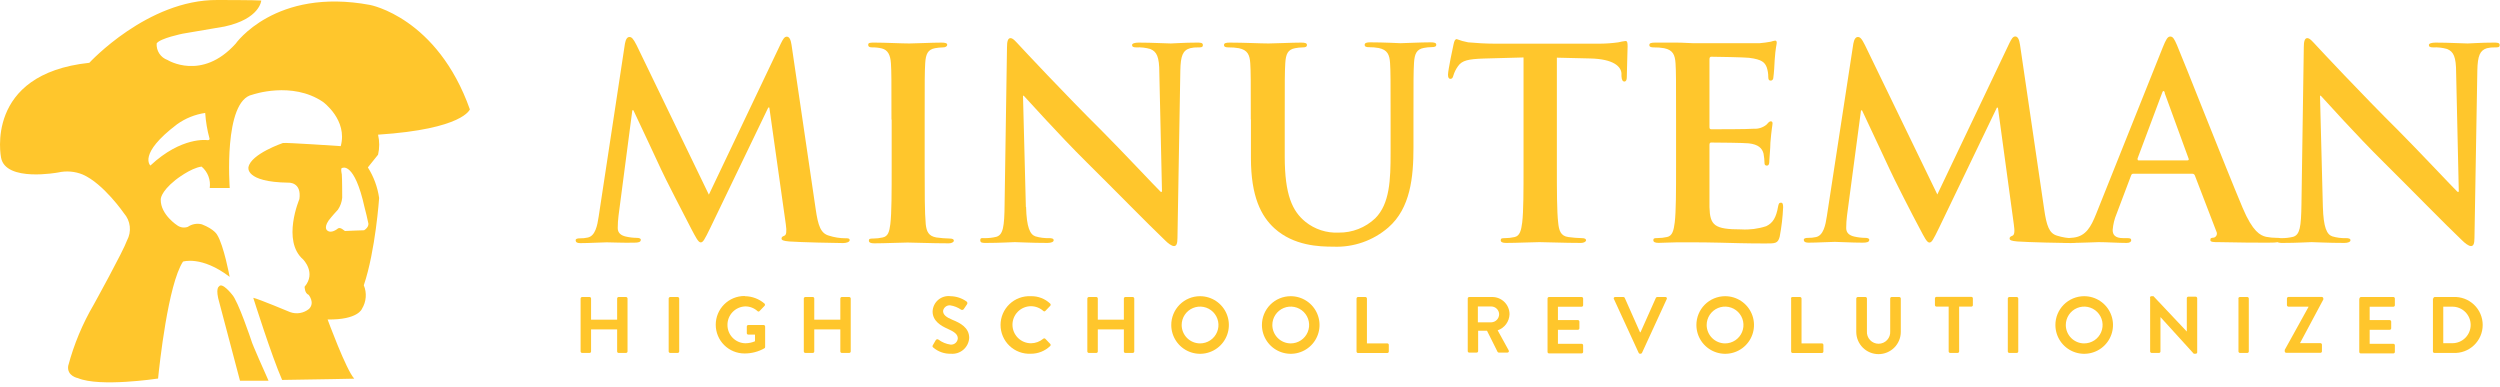 <svg width="375" height="58" viewBox="0 0 375 58" fill="none" xmlns="http://www.w3.org/2000/svg">
<g clip-path="url(#clip0)">
<path d="M40.27 57.08C39.86 56.16 37.77 51.5 37.7 51.08C37.7 51.08 35.7 45.08 34.79 44.16C34.79 44.16 33.3 42.25 32.84 42.98C32.84 42.98 32.25 43.23 32.92 45.46L36 57.11H40.26" fill="#FFC62C"/>
<path d="M70.5 16.46C65.6 2.6 55.5 0.74 55.5 0.74C41.26 -1.91 35.34 6.56 35.34 6.56C30.25 12.2 25.13 9 25.13 9C24.623 8.821 24.188 8.481 23.894 8.031C23.599 7.581 23.461 7.046 23.5 6.51C24 5.74 27.41 5.05 27.41 5.05C29.09 4.75 33.68 3.98 33.68 3.98C39 2.83 39.19 0.08 39.19 0.08C38.43 -3.70294e-06 32.61 -3.74491e-06 32.61 -3.74491e-06C22.13 -0.07 13.4 9.42 13.4 9.42C-2.44 11.1 0.16 23.65 0.16 23.65C0.85 27.35 8.73 25.87 8.73 25.87C9.959 25.593 11.244 25.701 12.41 26.18C15.54 27.55 18.6 32 18.6 32C19.081 32.547 19.383 33.229 19.465 33.953C19.547 34.677 19.406 35.409 19.06 36.05C18.51 37.64 14.06 45.69 14.06 45.69C12.374 48.566 11.086 51.658 10.23 54.88C10 56.41 11.69 56.72 11.69 56.72C14.98 58.1 23.63 56.79 23.63 56.79H23.71C23.91 54.79 25.21 42.64 27.45 39.24C27.45 39.24 30.25 38.32 34.45 41.53C34.45 41.53 33.57 36.8 32.57 35.22C32.57 35.22 32.17 34.39 30.28 33.65C29.922 33.558 29.548 33.545 29.184 33.61C28.82 33.676 28.474 33.819 28.17 34.03C27.918 34.12 27.648 34.149 27.383 34.116C27.117 34.083 26.863 33.989 26.64 33.84C26.64 33.84 24.08 32.23 24.11 29.94C24.11 29.94 24 28.86 26.33 26.99C26.33 26.99 28.59 25.19 30.24 24.99C30.698 25.379 31.049 25.877 31.263 26.438C31.476 26.999 31.544 27.605 31.46 28.2H34.46C34.46 28.2 33.46 15.08 37.87 14.2C37.87 14.2 43.78 12.13 48.44 15.28C48.44 15.28 52.19 17.99 51.11 21.92C51.11 21.92 42.87 21.36 42.44 21.45C42.44 21.45 37.65 23.08 37.27 25.07C37.27 25.07 36.66 27.31 43.27 27.4C43.27 27.4 45.27 27.27 44.91 29.86C44.91 29.86 42.24 36.11 45.47 38.92C45.47 38.92 47.47 40.92 45.69 43.01C45.69 43.01 45.69 44.01 46.29 44.22C46.29 44.22 47.29 45.4 46.35 46.34C45.956 46.659 45.487 46.87 44.987 46.952C44.487 47.035 43.975 46.986 43.5 46.81C43.5 46.81 38.72 44.81 37.99 44.67C37.99 44.67 40.74 53.41 42.32 56.99C48.18 56.91 53.14 56.8 53.14 56.8C51.92 55.5 49.14 47.92 49.14 47.92C53.73 48 54.3 46.31 54.3 46.31C54.62 45.786 54.812 45.194 54.858 44.583C54.906 43.971 54.807 43.356 54.57 42.79C56.33 37.59 56.87 29.7 56.87 29.7C56.636 28.068 56.06 26.504 55.18 25.11L56.71 23.2C56.938 22.213 56.938 21.187 56.71 20.2C69.57 19.36 70.49 16.38 70.49 16.38L70.5 16.46ZM31.08 21.02C31.08 21.02 27.24 20.45 22.56 24.83C22.56 24.83 20.63 23.13 26.56 18.64C27.811 17.746 29.258 17.163 30.78 16.94C30.867 18.242 31.084 19.532 31.43 20.79C31.43 20.79 31.5 21.06 31.08 21.02ZM55.26 33.54C55.26 33.54 55.36 34.06 54.62 34.54C54.62 34.54 51.85 34.63 51.76 34.65C51.67 34.67 51.06 33.95 50.65 34.3C50.65 34.3 49.65 35.15 49.03 34.52C49.03 34.52 48.43 33.99 49.69 32.58C49.69 32.58 50.47 31.66 50.69 31.45C51.049 30.919 51.269 30.308 51.33 29.67C51.33 29.67 51.33 26.72 51.27 26.14C51.27 26.14 51.03 25.14 51.35 25.19C51.35 25.19 53.16 24.19 54.69 31.13C54.72 31.15 55.24 33.35 55.26 33.54Z" fill="#FFC62C"/>
<path d="M93.74 6.55C93.86 5.88 94.09 5.55 94.41 5.55C94.73 5.55 94.97 5.75 95.49 6.78L106.33 29.2L117.14 6.5C117.46 5.87 117.66 5.5 118.02 5.5C118.38 5.5 118.61 5.9 118.73 6.73L122.35 31.35C122.71 33.85 123.1 35.01 124.35 35.35C125.145 35.606 125.975 35.738 126.81 35.74C127.17 35.74 127.45 35.74 127.45 36.02C127.45 36.3 126.97 36.46 126.45 36.46C125.45 36.46 119.98 36.34 118.39 36.22C117.47 36.14 117.23 36.02 117.23 35.78C117.23 35.54 117.39 35.47 117.67 35.35C117.95 35.23 118.03 34.75 117.87 33.63L115.4 16.13H115.24L106.57 34.13C105.66 36 105.46 36.36 105.1 36.36C104.74 36.36 104.35 35.56 103.71 34.36C102.76 32.53 99.62 26.46 99.14 25.36C98.78 24.53 96.4 19.52 95.01 16.54H94.85L92.78 32.35C92.702 32.967 92.662 33.588 92.66 34.21C92.66 34.97 93.18 35.32 93.86 35.48C94.407 35.608 94.968 35.675 95.53 35.68C95.84 35.68 96.12 35.76 96.12 35.96C96.12 36.32 95.76 36.4 95.12 36.4C93.5 36.44 91.71 36.35 91 36.35C90.29 36.35 88.33 36.47 87.06 36.47C86.66 36.47 86.35 36.39 86.35 36.03C86.35 35.83 86.58 35.75 86.98 35.75C87.38 35.758 87.78 35.718 88.17 35.63C89.29 35.39 89.6 33.84 89.8 32.49L93.74 6.55Z" fill="#FFC62C"/>
<path d="M133.72 17.92C133.72 11.92 133.72 10.77 133.64 9.5C133.56 8.23 133.17 7.5 132.29 7.27C131.822 7.155 131.342 7.102 130.86 7.11C130.46 7.11 130.23 7.03 130.23 6.71C130.23 6.39 130.54 6.39 131.23 6.39C132.74 6.39 135.23 6.52 136.4 6.52C137.4 6.52 139.74 6.39 141.24 6.39C141.76 6.39 142.08 6.47 142.08 6.71C142.08 6.95 141.84 7.11 141.44 7.11C141.041 7.115 140.642 7.155 140.25 7.23C139.18 7.43 138.86 8.1 138.78 9.5C138.7 10.9 138.7 11.88 138.7 17.92V24.92C138.7 28.78 138.7 31.92 138.86 33.62C138.98 34.7 139.26 35.41 140.45 35.62C141.113 35.713 141.781 35.767 142.45 35.78C142.88 35.78 143.08 35.9 143.08 36.1C143.08 36.3 142.76 36.5 142.33 36.5C139.71 36.5 137.2 36.38 136.13 36.38C135.22 36.38 132.71 36.5 131.13 36.5C130.62 36.5 130.33 36.38 130.33 36.1C130.33 35.82 130.49 35.78 130.97 35.78C131.451 35.78 131.931 35.727 132.4 35.62C133.2 35.46 133.4 34.79 133.55 33.62C133.75 31.95 133.75 28.81 133.75 24.95V17.95" fill="#FFC62C"/>
<path d="M153.91 31.03C153.99 34.13 154.51 35.17 155.3 35.45C155.971 35.649 156.67 35.741 157.37 35.72C157.81 35.72 158.05 35.8 158.05 36.04C158.05 36.28 157.69 36.44 157.13 36.44C154.55 36.44 152.96 36.32 152.21 36.32C151.85 36.32 149.98 36.44 147.91 36.44C147.4 36.44 147.04 36.44 147.04 36.04C147.04 35.64 147.28 35.72 147.68 35.72C148.279 35.73 148.878 35.663 149.46 35.52C150.46 35.21 150.66 34.05 150.69 30.6L151.05 7.07C151.05 6.27 151.17 5.72 151.57 5.72C151.97 5.72 152.37 6.24 153.04 6.95C153.52 7.47 159.56 13.95 165.36 19.71C168.06 22.41 173.43 28.13 174.1 28.77H174.3L173.9 10.93C173.9 8.5 173.51 7.75 172.55 7.35C171.868 7.154 171.158 7.073 170.45 7.11C169.97 7.11 169.81 6.99 169.81 6.75C169.81 6.51 170.24 6.39 170.81 6.39C172.88 6.39 174.81 6.52 175.62 6.52C176.06 6.52 177.57 6.39 179.52 6.39C180.03 6.39 180.43 6.39 180.43 6.75C180.43 7.11 180.19 7.11 179.71 7.11C179.31 7.095 178.909 7.135 178.52 7.23C177.41 7.55 177.09 8.38 177.05 10.61L176.62 35.68C176.62 36.56 176.46 36.91 176.1 36.91C175.74 36.91 175.18 36.48 174.75 36.04C172.25 33.66 167.16 28.45 163.02 24.36C158.69 20.07 154.28 15.1 153.56 14.36H153.45L153.88 31.05" fill="#FFC62C"/>
<path d="M187.62 17.92C187.62 11.92 187.62 10.77 187.54 9.5C187.46 8.23 187.14 7.5 185.83 7.23C185.318 7.14 184.799 7.1 184.28 7.11C183.85 7.11 183.6 7.03 183.6 6.75C183.6 6.47 183.88 6.39 184.48 6.39C186.59 6.39 189.09 6.52 190.28 6.52C191.28 6.52 193.74 6.39 195.17 6.39C195.77 6.39 196.04 6.47 196.04 6.75C196.04 7.03 195.8 7.11 195.41 7.11C195.024 7.112 194.638 7.152 194.26 7.23C193.18 7.43 192.87 8.1 192.79 9.5C192.71 10.9 192.71 11.88 192.71 17.92V23.48C192.71 29.25 193.86 31.67 195.8 33.26C197.21 34.399 198.99 34.979 200.8 34.89C202.841 34.919 204.812 34.147 206.29 32.74C208.47 30.56 208.59 26.98 208.59 22.89V17.89C208.59 11.89 208.59 10.74 208.51 9.47C208.43 8.2 208.12 7.47 206.8 7.2C206.328 7.115 205.849 7.075 205.37 7.08C204.93 7.08 204.7 7 204.7 6.72C204.7 6.44 205 6.35 205.5 6.35C207.5 6.35 210.03 6.48 210.07 6.48C210.55 6.48 213.07 6.35 214.6 6.35C215.16 6.35 215.44 6.43 215.44 6.71C215.44 6.99 215.2 7.07 214.72 7.07C214.334 7.073 213.949 7.113 213.57 7.19C212.5 7.39 212.18 8.06 212.1 9.46C212.02 10.86 212.02 11.84 212.02 17.88V22.13C212.02 26.54 211.58 31.23 208.24 34.13C205.959 36.102 203.012 37.128 200 37C197.89 37 194.08 36.88 191.17 34.25C189.17 32.43 187.64 29.48 187.64 23.72V17.92" fill="#FFC62C"/>
<path d="M228.48 8.62L222.56 8.78C220.25 8.86 219.3 9.06 218.7 9.93C218.387 10.36 218.15 10.84 218 11.35C217.92 11.67 217.8 11.83 217.56 11.83C217.32 11.83 217.2 11.63 217.2 11.19C217.2 10.56 217.96 6.94 218.04 6.62C218.15 6.11 218.27 5.87 218.51 5.87C219.063 6.084 219.636 6.245 220.22 6.35C221.37 6.46 222.89 6.55 224.22 6.55H240C240.92 6.544 241.839 6.478 242.75 6.35C243.102 6.262 243.46 6.195 243.82 6.15C244.1 6.15 244.14 6.38 244.14 6.98C244.14 7.82 244.02 10.56 244.02 11.59C244.02 11.99 243.9 12.23 243.66 12.23C243.42 12.23 243.26 12.03 243.22 11.43V11C243.15 10 242.07 8.85 238.53 8.77L233.53 8.65V24.91C233.53 28.57 233.53 31.71 233.73 33.42C233.84 34.53 234.08 35.42 235.27 35.56C235.933 35.653 236.601 35.706 237.27 35.72C237.71 35.72 237.91 35.84 237.91 36.04C237.91 36.24 237.59 36.44 237.15 36.44C234.53 36.44 232.03 36.32 230.91 36.32C230 36.32 227.5 36.44 225.91 36.44C225.39 36.44 225.11 36.32 225.11 36.04C225.11 35.76 225.27 35.72 225.75 35.72C226.231 35.72 226.711 35.666 227.18 35.56C227.97 35.4 228.18 34.56 228.33 33.38C228.53 31.71 228.53 28.57 228.53 24.91V8.62" fill="#FFC62C"/>
<path d="M251.41 17.92C251.41 11.92 251.41 10.77 251.33 9.5C251.25 8.23 250.94 7.5 249.62 7.23C249.108 7.14 248.589 7.1 248.07 7.11C247.64 7.11 247.4 7.03 247.4 6.75C247.4 6.47 247.68 6.39 248.27 6.39C249.35 6.39 250.5 6.39 251.49 6.39C252.48 6.39 253.44 6.48 253.99 6.48C255.27 6.48 263.17 6.48 263.93 6.48C264.504 6.433 265.074 6.356 265.64 6.25C265.845 6.179 266.056 6.126 266.27 6.09C266.48 6.09 266.51 6.25 266.51 6.44C266.51 6.63 266.32 7.2 266.2 9.03C266.2 9.43 266.08 11.17 266 11.65C266 11.85 265.88 12.09 265.6 12.09C265.32 12.09 265.24 11.89 265.24 11.53C265.242 11.044 265.164 10.561 265.01 10.1C264.73 9.39 264.33 8.91 262.34 8.67C261.66 8.59 257.49 8.51 256.7 8.51C256.5 8.51 256.42 8.63 256.42 8.91V18.95C256.42 19.23 256.42 19.39 256.7 19.39C257.57 19.39 262.14 19.39 263.06 19.31C263.746 19.355 264.424 19.14 264.96 18.71C265.24 18.4 265.4 18.2 265.6 18.2C265.8 18.2 265.88 18.28 265.88 18.52C265.88 18.76 265.72 19.39 265.56 21.42C265.56 22.21 265.4 23.8 265.4 24.08C265.4 24.36 265.4 24.84 265.04 24.84C264.991 24.847 264.941 24.842 264.895 24.826C264.848 24.81 264.806 24.784 264.771 24.749C264.736 24.714 264.71 24.672 264.694 24.625C264.678 24.578 264.673 24.529 264.68 24.48C264.669 23.997 264.619 23.515 264.53 23.04C264.33 22.25 263.77 21.66 262.3 21.5C261.55 21.42 257.61 21.38 256.66 21.38C256.46 21.38 256.42 21.54 256.42 21.78V24.91C256.42 26.26 256.42 29.91 256.42 31.07C256.5 33.81 257.14 34.41 261.19 34.41C262.456 34.487 263.725 34.324 264.93 33.93C265.93 33.46 266.43 32.62 266.71 31C266.79 30.56 266.87 30.4 267.15 30.4C267.43 30.4 267.47 30.71 267.47 31.11C267.403 32.591 267.229 34.064 266.95 35.52C266.67 36.52 266.32 36.52 264.8 36.52C261.8 36.52 259.64 36.44 257.93 36.4C256.22 36.36 255 36.35 253.8 36.35C253.36 36.35 252.49 36.35 251.53 36.35C250.57 36.35 249.59 36.43 248.79 36.43C248.27 36.43 248 36.31 248 36.03C248 35.75 248.15 35.71 248.63 35.71C249.111 35.71 249.591 35.657 250.06 35.55C250.86 35.39 251.06 34.55 251.21 33.37C251.41 31.7 251.41 28.56 251.41 24.9V17.9" fill="#FFC62C"/>
<path d="M278 6.55C278.12 5.88 278.36 5.55 278.68 5.55C279 5.55 279.24 5.75 279.75 6.78L290.6 29.17L301.41 6.47C301.73 5.84 301.93 5.47 302.29 5.47C302.65 5.47 302.88 5.87 303 6.7L306.62 31.35C306.98 33.85 307.37 35.01 308.56 35.35C309.358 35.606 310.192 35.737 311.03 35.74C311.39 35.74 311.66 35.74 311.66 36.02C311.66 36.3 311.19 36.46 310.66 36.46C309.66 36.46 304.18 36.34 302.59 36.22C301.68 36.14 301.44 36.02 301.44 35.78C301.44 35.54 301.6 35.47 301.88 35.35C302.16 35.23 302.24 34.75 302.07 33.63L299.69 16.15H299.53L290.87 34.15C289.96 36.02 289.76 36.38 289.4 36.38C289.04 36.38 288.64 35.58 288.01 34.38C287.01 32.55 283.92 26.48 283.44 25.38C283.08 24.55 280.69 19.54 279.31 16.56H279.15L277.05 32.35C276.972 32.967 276.932 33.588 276.93 34.21C276.93 34.97 277.45 35.32 278.12 35.48C278.668 35.607 279.228 35.674 279.79 35.68C280.11 35.68 280.39 35.76 280.39 35.96C280.39 36.32 280.03 36.4 279.39 36.4C277.73 36.4 275.94 36.28 275.22 36.28C274.5 36.28 272.56 36.4 271.29 36.4C270.89 36.4 270.57 36.32 270.57 35.96C270.57 35.76 270.81 35.68 271.21 35.68C271.61 35.688 272.01 35.648 272.4 35.56C273.51 35.32 273.83 33.77 274.03 32.42L278 6.55Z" fill="#FFC62C"/>
<path d="M320 26.06C319.8 26.06 319.72 26.15 319.64 26.38L317.49 32.07C317.166 32.84 316.967 33.657 316.9 34.49C316.9 35.21 317.25 35.72 318.49 35.72H319.08C319.56 35.72 319.68 35.8 319.68 36.04C319.68 36.28 319.44 36.44 319 36.44C317.73 36.44 316 36.32 314.79 36.32C314.35 36.32 312.17 36.44 310.1 36.44C309.58 36.44 309.35 36.36 309.35 36.04C309.35 35.72 309.51 35.72 309.82 35.72C310.234 35.714 310.648 35.688 311.06 35.64C312.88 35.4 313.64 34.05 314.43 32.07L324.43 7.07C324.9 5.92 325.14 5.48 325.54 5.48C325.94 5.48 326.14 5.84 326.54 6.75C327.49 8.94 333.85 25.15 336.4 31.19C337.91 34.77 339.06 35.32 339.9 35.52C340.447 35.627 341.003 35.681 341.56 35.68C341.88 35.68 342.08 35.68 342.08 36C342.08 36.32 341.73 36.4 340.25 36.4C338.77 36.4 335.92 36.4 332.74 36.32C332.03 36.32 331.55 36.32 331.55 36C331.55 35.68 331.71 35.68 332.1 35.64C332.188 35.61 332.269 35.562 332.337 35.498C332.404 35.434 332.457 35.355 332.492 35.269C332.526 35.182 332.541 35.089 332.535 34.996C332.53 34.903 332.504 34.812 332.46 34.73L329.24 26.35C329.215 26.264 329.163 26.188 329.09 26.136C329.018 26.083 328.93 26.057 328.84 26.06H320ZM328.1 24.06C328.3 24.06 328.34 23.94 328.3 23.82L324.72 14.01C324.72 13.85 324.64 13.65 324.53 13.65C324.42 13.65 324.33 13.85 324.29 14.01L320.63 23.78C320.63 23.94 320.63 24.06 320.79 24.06H328.1Z" fill="#FFC62C"/>
<path d="M348.43 31.03C348.52 34.13 349.03 35.17 349.83 35.45C350.498 35.651 351.193 35.742 351.89 35.72C352.33 35.72 352.57 35.8 352.57 36.04C352.57 36.28 352.21 36.44 351.65 36.44C349.07 36.44 347.48 36.32 346.73 36.32C346.37 36.32 344.5 36.44 342.43 36.44C341.92 36.44 341.56 36.44 341.56 36.04C341.56 35.64 341.8 35.72 342.2 35.72C342.799 35.73 343.398 35.663 343.98 35.52C344.98 35.21 345.17 34.05 345.22 30.6L345.57 7.07C345.57 6.27 345.69 5.72 346.09 5.72C346.49 5.72 346.89 6.24 347.56 6.95C348.04 7.47 354.08 13.95 359.88 19.71C362.58 22.41 367.95 28.13 368.62 28.77H368.82L368.42 10.93C368.42 8.5 368.03 7.75 367.07 7.35C366.388 7.154 365.678 7.073 364.97 7.11C364.49 7.11 364.33 6.99 364.33 6.75C364.33 6.51 364.77 6.39 365.33 6.39C367.4 6.39 369.33 6.52 370.14 6.52C370.58 6.52 372.09 6.39 374.04 6.39C374.55 6.39 374.95 6.39 374.95 6.75C374.95 7.11 374.71 7.11 374.24 7.11C373.836 7.094 373.433 7.135 373.04 7.23C372 7.55 371.64 8.35 371.6 10.61L371.17 35.68C371.17 36.56 371.01 36.91 370.65 36.91C370.29 36.91 369.74 36.48 369.3 36.04C366.79 33.66 361.71 28.45 357.58 24.36C353.24 20.07 348.83 15.1 348.12 14.36H348L348.43 31.05" fill="#FFC62C"/>
<path d="M87.09 44.78C87.093 44.72 87.118 44.663 87.16 44.62C87.203 44.578 87.26 44.553 87.32 44.55H88.43C88.491 44.55 88.549 44.574 88.593 44.617C88.636 44.66 88.66 44.719 88.66 44.78V47.95H92.57V44.78C92.57 44.719 92.594 44.66 92.637 44.617C92.68 44.574 92.739 44.55 92.8 44.55H93.9C93.96 44.553 94.017 44.578 94.06 44.62C94.103 44.663 94.127 44.72 94.13 44.78V52.72C94.127 52.779 94.102 52.835 94.059 52.876C94.016 52.917 93.959 52.94 93.9 52.94H92.8C92.77 52.941 92.741 52.937 92.713 52.926C92.685 52.916 92.659 52.9 92.638 52.879C92.616 52.859 92.599 52.834 92.588 52.807C92.576 52.779 92.57 52.75 92.57 52.72V49.41H88.66V52.72C88.66 52.75 88.654 52.779 88.642 52.807C88.631 52.834 88.614 52.859 88.592 52.879C88.571 52.9 88.545 52.916 88.517 52.926C88.489 52.937 88.46 52.941 88.43 52.94H87.32C87.261 52.94 87.204 52.917 87.161 52.876C87.118 52.835 87.093 52.779 87.09 52.72V44.78Z" fill="#FFC62C"/>
<path d="M100.3 44.78C100.302 44.72 100.327 44.663 100.37 44.62C100.413 44.578 100.47 44.553 100.53 44.55H101.65C101.71 44.553 101.767 44.578 101.81 44.62C101.853 44.663 101.878 44.72 101.88 44.78V52.72C101.877 52.779 101.852 52.835 101.809 52.876C101.766 52.917 101.709 52.94 101.65 52.94H100.53C100.471 52.94 100.414 52.917 100.371 52.876C100.328 52.835 100.303 52.779 100.3 52.72V44.78Z" fill="#FFC62C"/>
<path d="M111.75 44.43C112.827 44.444 113.864 44.837 114.68 45.54C114.723 45.586 114.747 45.647 114.747 45.71C114.747 45.773 114.723 45.834 114.68 45.88L113.93 46.66C113.911 46.683 113.888 46.702 113.861 46.714C113.834 46.727 113.805 46.734 113.775 46.734C113.745 46.734 113.716 46.727 113.689 46.714C113.662 46.702 113.639 46.683 113.62 46.66C113.125 46.21 112.479 45.96 111.81 45.96C111.085 45.978 110.396 46.281 109.893 46.803C109.39 47.325 109.112 48.025 109.12 48.75C109.117 49.471 109.4 50.163 109.905 50.676C110.411 51.19 111.099 51.482 111.82 51.49C112.312 51.486 112.798 51.384 113.25 51.19V50.19H112.25C112.221 50.191 112.192 50.187 112.165 50.177C112.138 50.167 112.113 50.152 112.091 50.133C112.07 50.113 112.053 50.09 112.041 50.063C112.028 50.037 112.021 50.009 112.02 49.98V48.98C112.02 48.919 112.044 48.861 112.087 48.817C112.13 48.774 112.189 48.75 112.25 48.75H114.55C114.609 48.753 114.665 48.778 114.706 48.821C114.747 48.864 114.77 48.921 114.77 48.98V52.05C114.772 52.088 114.764 52.125 114.746 52.159C114.729 52.192 114.702 52.22 114.67 52.24C113.756 52.758 112.721 53.027 111.67 53.02C110.527 53.02 109.431 52.566 108.622 51.758C107.814 50.949 107.36 49.853 107.36 48.71C107.36 47.567 107.814 46.471 108.622 45.662C109.431 44.854 110.527 44.4 111.67 44.4" fill="#FFC62C"/>
<path d="M120.57 44.78C120.572 44.72 120.597 44.663 120.64 44.62C120.683 44.578 120.74 44.553 120.8 44.55H121.92C121.95 44.55 121.979 44.556 122.007 44.568C122.034 44.579 122.059 44.596 122.079 44.618C122.1 44.639 122.116 44.665 122.126 44.693C122.137 44.721 122.141 44.75 122.14 44.78V47.95H126.05V44.78C126.05 44.719 126.074 44.66 126.117 44.617C126.161 44.574 126.219 44.55 126.28 44.55H127.38C127.44 44.553 127.497 44.578 127.54 44.62C127.583 44.663 127.608 44.72 127.61 44.78V52.72C127.607 52.779 127.582 52.835 127.539 52.876C127.496 52.917 127.439 52.94 127.38 52.94H126.28C126.25 52.941 126.221 52.937 126.193 52.926C126.165 52.916 126.139 52.9 126.118 52.879C126.096 52.859 126.079 52.834 126.068 52.807C126.056 52.779 126.05 52.75 126.05 52.72V49.41H122.14V52.72C122.14 52.778 122.117 52.834 122.076 52.876C122.034 52.917 121.978 52.94 121.92 52.94H120.8C120.741 52.94 120.684 52.917 120.641 52.876C120.598 52.835 120.573 52.779 120.57 52.72V44.78Z" fill="#FFC62C"/>
<path d="M139.93 51.77L140.36 51.03C140.379 50.995 140.406 50.965 140.438 50.941C140.469 50.918 140.506 50.901 140.545 50.892C140.583 50.884 140.624 50.884 140.662 50.892C140.701 50.9 140.738 50.917 140.77 50.94C141.3 51.34 141.923 51.598 142.58 51.69C142.713 51.702 142.847 51.688 142.974 51.648C143.102 51.607 143.22 51.542 143.321 51.455C143.423 51.368 143.506 51.262 143.566 51.143C143.626 51.023 143.661 50.893 143.67 50.76C143.67 50.15 143.15 49.76 142.15 49.32C141.15 48.88 139.89 48.15 139.89 46.73C139.9 46.396 139.979 46.068 140.124 45.766C140.269 45.465 140.475 45.197 140.729 44.98C140.984 44.764 141.281 44.603 141.601 44.508C141.922 44.413 142.259 44.386 142.59 44.43C143.453 44.446 144.29 44.725 144.99 45.23C145.05 45.276 145.09 45.342 145.103 45.416C145.116 45.49 145.101 45.567 145.06 45.63L144.6 46.31C144.563 46.385 144.499 46.442 144.42 46.47C144.342 46.498 144.256 46.495 144.18 46.46C143.686 46.114 143.117 45.888 142.52 45.8C142.27 45.782 142.023 45.858 141.826 46.014C141.63 46.169 141.499 46.393 141.46 46.64C141.46 47.2 141.91 47.58 142.88 47.98C144.04 48.45 145.38 49.14 145.38 50.69C145.36 51.028 145.272 51.358 145.122 51.662C144.972 51.965 144.763 52.236 144.506 52.456C144.25 52.678 143.951 52.845 143.629 52.948C143.307 53.052 142.967 53.09 142.63 53.06C141.665 53.091 140.723 52.759 139.99 52.13C139.88 52.02 139.82 51.96 139.93 51.77Z" fill="#FFC62C"/>
<path d="M154.62 44.43C155.699 44.4 156.746 44.799 157.53 45.54C157.552 45.562 157.57 45.589 157.582 45.618C157.594 45.647 157.601 45.678 157.601 45.71C157.601 45.742 157.594 45.773 157.582 45.802C157.57 45.831 157.552 45.858 157.53 45.88L156.8 46.64C156.781 46.661 156.758 46.678 156.732 46.69C156.706 46.702 156.678 46.708 156.65 46.708C156.622 46.708 156.594 46.702 156.568 46.69C156.542 46.678 156.519 46.661 156.5 46.64C155.989 46.188 155.332 45.936 154.65 45.93C153.913 45.93 153.206 46.223 152.684 46.744C152.163 47.266 151.87 47.973 151.87 48.71C151.87 49.447 152.163 50.154 152.684 50.676C153.206 51.197 153.913 51.49 154.65 51.49C155.324 51.485 155.975 51.244 156.49 50.81C156.532 50.774 156.585 50.754 156.64 50.754C156.695 50.754 156.748 50.774 156.79 50.81L157.53 51.58C157.552 51.601 157.569 51.625 157.581 51.653C157.593 51.68 157.599 51.71 157.599 51.74C157.599 51.77 157.593 51.8 157.581 51.827C157.569 51.855 157.552 51.879 157.53 51.9C156.747 52.655 155.698 53.072 154.61 53.06C154.026 53.088 153.442 52.997 152.894 52.793C152.346 52.589 151.845 52.276 151.422 51.872C150.999 51.469 150.662 50.984 150.431 50.446C150.201 49.908 150.082 49.33 150.082 48.745C150.082 48.16 150.201 47.581 150.431 47.044C150.662 46.506 150.999 46.021 151.422 45.618C151.845 45.214 152.346 44.901 152.894 44.697C153.442 44.493 154.026 44.402 154.61 44.43" fill="#FFC62C"/>
<path d="M163.1 44.78C163.102 44.72 163.127 44.663 163.17 44.62C163.213 44.578 163.27 44.553 163.33 44.55H164.44C164.501 44.55 164.559 44.574 164.603 44.617C164.646 44.66 164.67 44.719 164.67 44.78V47.95H168.58V44.78C168.58 44.719 168.604 44.66 168.647 44.617C168.691 44.574 168.749 44.55 168.81 44.55H169.91C169.97 44.553 170.027 44.578 170.07 44.62C170.113 44.663 170.138 44.72 170.14 44.78V52.72C170.137 52.779 170.112 52.835 170.069 52.876C170.026 52.917 169.969 52.94 169.91 52.94H168.81C168.78 52.941 168.751 52.937 168.723 52.926C168.695 52.916 168.669 52.9 168.648 52.879C168.626 52.859 168.609 52.834 168.598 52.807C168.586 52.779 168.58 52.75 168.58 52.72V49.41H164.67V52.72C164.67 52.75 164.664 52.779 164.652 52.807C164.641 52.834 164.624 52.859 164.602 52.879C164.581 52.9 164.555 52.916 164.527 52.926C164.499 52.937 164.47 52.941 164.44 52.94H163.33C163.271 52.94 163.214 52.917 163.171 52.876C163.128 52.835 163.103 52.779 163.1 52.72V44.78Z" fill="#FFC62C"/>
<path d="M180 44.43C180.854 44.428 181.69 44.679 182.402 45.153C183.113 45.626 183.669 46.299 183.997 47.088C184.326 47.876 184.414 48.745 184.249 49.583C184.084 50.421 183.675 51.192 183.072 51.798C182.469 52.403 181.7 52.816 180.863 52.985C180.025 53.154 179.156 53.07 178.366 52.745C177.576 52.42 176.9 51.868 176.424 51.158C175.947 50.449 175.692 49.614 175.69 48.76C175.687 48.192 175.797 47.63 176.012 47.105C176.228 46.579 176.545 46.102 176.945 45.699C177.346 45.297 177.822 44.978 178.346 44.76C178.87 44.542 179.432 44.43 180 44.43ZM180 51.51C180.547 51.512 181.082 51.352 181.537 51.049C181.993 50.746 182.348 50.316 182.558 49.811C182.768 49.306 182.824 48.75 182.717 48.214C182.611 47.678 182.348 47.185 181.962 46.798C181.575 46.412 181.082 46.149 180.546 46.043C180.01 45.936 179.454 45.992 178.949 46.202C178.444 46.412 178.013 46.767 177.711 47.223C177.408 47.678 177.248 48.213 177.25 48.76C177.253 49.489 177.543 50.187 178.058 50.702C178.574 51.217 179.271 51.507 180 51.51Z" fill="#FFC62C"/>
<path d="M193.6 44.43C194.454 44.428 195.29 44.679 196.002 45.153C196.713 45.626 197.269 46.299 197.597 47.088C197.926 47.876 198.014 48.745 197.849 49.583C197.684 50.421 197.275 51.192 196.672 51.798C196.069 52.403 195.3 52.816 194.463 52.985C193.625 53.154 192.756 53.07 191.966 52.745C191.176 52.42 190.5 51.868 190.024 51.158C189.547 50.449 189.292 49.614 189.29 48.76C189.287 48.192 189.397 47.63 189.612 47.105C189.828 46.579 190.145 46.102 190.545 45.699C190.946 45.297 191.422 44.978 191.946 44.76C192.47 44.542 193.032 44.43 193.6 44.43ZM193.6 51.51C194.147 51.512 194.682 51.352 195.137 51.049C195.593 50.746 195.948 50.316 196.158 49.811C196.368 49.306 196.424 48.75 196.317 48.214C196.211 47.678 195.948 47.185 195.562 46.798C195.175 46.412 194.682 46.149 194.146 46.043C193.61 45.936 193.054 45.992 192.549 46.202C192.044 46.412 191.613 46.767 191.311 47.223C191.008 47.678 190.848 48.213 190.85 48.76C190.855 49.488 191.147 50.184 191.661 50.699C192.176 51.213 192.872 51.505 193.6 51.51Z" fill="#FFC62C"/>
<path d="M203.48 44.78C203.48 44.719 203.504 44.66 203.547 44.617C203.59 44.574 203.649 44.55 203.71 44.55H204.81C204.87 44.553 204.927 44.578 204.97 44.62C205.013 44.663 205.038 44.72 205.04 44.78V51.51H208.1C208.158 51.51 208.214 51.533 208.256 51.574C208.297 51.616 208.32 51.672 208.32 51.73V52.73C208.32 52.788 208.297 52.844 208.256 52.886C208.214 52.927 208.158 52.95 208.1 52.95H203.71C203.68 52.951 203.651 52.947 203.623 52.936C203.595 52.926 203.569 52.91 203.548 52.889C203.526 52.869 203.509 52.844 203.498 52.817C203.486 52.789 203.48 52.76 203.48 52.73V44.78Z" fill="#FFC62C"/>
<path d="M220.16 44.78C220.16 44.719 220.184 44.66 220.227 44.617C220.271 44.574 220.329 44.55 220.39 44.55H223.82C224.161 44.547 224.499 44.612 224.815 44.74C225.131 44.869 225.418 45.058 225.661 45.298C225.903 45.538 226.096 45.823 226.228 46.137C226.36 46.452 226.429 46.789 226.43 47.13C226.414 47.666 226.236 48.185 225.918 48.618C225.6 49.05 225.158 49.375 224.65 49.55L226.3 52.55C226.322 52.584 226.335 52.624 226.336 52.665C226.337 52.706 226.326 52.747 226.306 52.782C226.285 52.818 226.255 52.846 226.218 52.865C226.182 52.885 226.141 52.893 226.1 52.89H224.84C224.801 52.891 224.762 52.882 224.728 52.865C224.693 52.847 224.663 52.822 224.64 52.79L223.05 49.61H221.72V52.67C221.717 52.729 221.692 52.785 221.649 52.826C221.606 52.867 221.549 52.89 221.49 52.89H220.39C220.36 52.891 220.331 52.887 220.303 52.876C220.275 52.866 220.249 52.85 220.228 52.829C220.206 52.809 220.189 52.784 220.178 52.757C220.166 52.729 220.16 52.7 220.16 52.67V44.78ZM223.68 48.35C223.998 48.342 224.301 48.21 224.523 47.982C224.746 47.754 224.87 47.448 224.87 47.13C224.862 46.82 224.733 46.525 224.511 46.308C224.289 46.091 223.99 45.97 223.68 45.97H221.68V48.35H223.68Z" fill="#FFC62C"/>
<path d="M232.13 44.78C232.13 44.719 232.154 44.66 232.197 44.617C232.241 44.574 232.299 44.55 232.36 44.55H237.24C237.301 44.55 237.36 44.574 237.403 44.617C237.446 44.66 237.47 44.719 237.47 44.78V45.78C237.47 45.841 237.446 45.9 237.403 45.943C237.36 45.986 237.301 46.01 237.24 46.01H233.69V48.01H236.69C236.748 48.015 236.803 48.041 236.844 48.083C236.884 48.126 236.908 48.181 236.91 48.24V49.24C236.91 49.299 236.887 49.356 236.846 49.399C236.805 49.442 236.749 49.467 236.69 49.47H233.69V51.57H237.24C237.27 51.569 237.299 51.573 237.327 51.584C237.355 51.594 237.381 51.61 237.402 51.631C237.424 51.651 237.441 51.676 237.452 51.703C237.464 51.731 237.47 51.76 237.47 51.79V52.79C237.47 52.82 237.464 52.849 237.452 52.877C237.441 52.904 237.424 52.929 237.402 52.949C237.381 52.97 237.355 52.986 237.327 52.996C237.299 53.007 237.27 53.011 237.24 53.01H232.36C232.33 53.011 232.301 53.007 232.273 52.996C232.245 52.986 232.219 52.97 232.198 52.949C232.176 52.929 232.159 52.904 232.148 52.877C232.136 52.849 232.13 52.82 232.13 52.79V44.78Z" fill="#FFC62C"/>
<path d="M242.08 44.86C242.061 44.826 242.052 44.788 242.054 44.749C242.056 44.71 242.068 44.673 242.09 44.641C242.112 44.608 242.142 44.583 242.177 44.567C242.213 44.551 242.252 44.545 242.29 44.55H243.51C243.553 44.549 243.595 44.561 243.63 44.584C243.666 44.607 243.694 44.641 243.71 44.68L246 49.84H246.08L248.38 44.68C248.399 44.641 248.429 44.607 248.466 44.584C248.503 44.561 248.546 44.55 248.59 44.55H249.81C249.848 44.547 249.885 44.555 249.919 44.571C249.953 44.588 249.982 44.614 250.002 44.646C250.023 44.677 250.034 44.714 250.036 44.752C250.037 44.789 250.028 44.827 250.01 44.86L246.3 52.93C246.281 52.969 246.251 53.003 246.214 53.026C246.177 53.049 246.134 53.06 246.09 53.06H246C245.957 53.063 245.915 53.051 245.879 53.028C245.842 53.005 245.815 52.97 245.8 52.93L242.09 44.86" fill="#FFC62C"/>
<path d="M258.76 44.43C259.615 44.426 260.452 44.676 261.164 45.148C261.877 45.62 262.434 46.292 262.764 47.081C263.095 47.869 263.184 48.738 263.02 49.577C262.856 50.416 262.448 51.188 261.845 51.794C261.243 52.401 260.474 52.815 259.636 52.984C258.798 53.154 257.929 53.071 257.138 52.746C256.348 52.421 255.671 51.869 255.194 51.159C254.718 50.45 254.462 49.615 254.46 48.76C254.457 48.193 254.567 47.631 254.781 47.107C254.996 46.582 255.312 46.105 255.712 45.703C256.111 45.301 256.586 44.981 257.109 44.763C257.632 44.544 258.193 44.431 258.76 44.43ZM258.76 51.51C259.306 51.51 259.84 51.348 260.294 51.044C260.748 50.74 261.102 50.309 261.311 49.804C261.519 49.299 261.574 48.743 261.466 48.208C261.359 47.672 261.095 47.18 260.708 46.795C260.321 46.409 259.828 46.147 259.292 46.042C258.756 45.937 258.201 45.992 257.697 46.203C257.193 46.413 256.762 46.769 256.46 47.224C256.158 47.679 255.998 48.214 256 48.76C256.005 49.489 256.298 50.187 256.815 50.702C257.332 51.217 258.031 51.507 258.76 51.51Z" fill="#FFC62C"/>
<path d="M268.64 44.78C268.64 44.719 268.664 44.66 268.707 44.617C268.751 44.574 268.809 44.55 268.87 44.55H270C270.06 44.553 270.117 44.578 270.16 44.62C270.203 44.663 270.228 44.72 270.23 44.78V51.51H273.29C273.348 51.51 273.404 51.533 273.446 51.574C273.487 51.616 273.51 51.672 273.51 51.73V52.73C273.51 52.788 273.487 52.844 273.446 52.886C273.404 52.927 273.348 52.95 273.29 52.95H268.9C268.87 52.951 268.841 52.947 268.813 52.936C268.785 52.926 268.759 52.91 268.738 52.889C268.716 52.869 268.699 52.844 268.688 52.817C268.676 52.789 268.67 52.76 268.67 52.73V44.78" fill="#FFC62C"/>
<path d="M278.44 44.78C278.442 44.72 278.467 44.663 278.51 44.62C278.553 44.578 278.61 44.553 278.67 44.55H279.81C279.871 44.55 279.929 44.574 279.973 44.617C280.016 44.66 280.04 44.719 280.04 44.78V49.68C280.022 49.92 280.053 50.162 280.133 50.389C280.212 50.617 280.338 50.825 280.502 51.002C280.665 51.179 280.864 51.32 281.085 51.416C281.306 51.512 281.544 51.562 281.785 51.562C282.026 51.562 282.264 51.512 282.485 51.416C282.706 51.32 282.905 51.179 283.068 51.002C283.232 50.825 283.358 50.617 283.437 50.389C283.517 50.162 283.548 49.92 283.53 49.68V44.78C283.529 44.75 283.533 44.721 283.544 44.693C283.554 44.665 283.57 44.639 283.591 44.618C283.611 44.596 283.636 44.579 283.663 44.568C283.691 44.556 283.72 44.55 283.75 44.55H284.89C284.95 44.553 285.007 44.578 285.05 44.62C285.093 44.663 285.118 44.72 285.12 44.78V49.78C285.12 50.666 284.768 51.515 284.142 52.142C283.515 52.768 282.666 53.12 281.78 53.12C280.894 53.12 280.045 52.768 279.418 52.142C278.792 51.515 278.44 50.666 278.44 49.78V44.78Z" fill="#FFC62C"/>
<path d="M292.3 45.99H290.47C290.409 45.99 290.351 45.966 290.307 45.923C290.264 45.88 290.24 45.821 290.24 45.76V44.76C290.24 44.699 290.264 44.641 290.307 44.597C290.351 44.554 290.409 44.53 290.47 44.53H295.71C295.74 44.53 295.769 44.536 295.797 44.548C295.824 44.559 295.849 44.576 295.869 44.598C295.89 44.619 295.906 44.645 295.916 44.673C295.927 44.701 295.931 44.73 295.93 44.76V45.76C295.931 45.79 295.927 45.819 295.916 45.847C295.906 45.875 295.89 45.901 295.869 45.922C295.849 45.944 295.824 45.961 295.797 45.972C295.769 45.984 295.74 45.99 295.71 45.99H293.87V52.72C293.867 52.779 293.842 52.835 293.799 52.876C293.756 52.917 293.699 52.94 293.64 52.94H292.53C292.471 52.94 292.414 52.917 292.371 52.876C292.328 52.835 292.303 52.779 292.3 52.72V45.99Z" fill="#FFC62C"/>
<path d="M301.17 44.78C301.172 44.72 301.197 44.663 301.24 44.62C301.283 44.578 301.34 44.553 301.4 44.55H302.51C302.57 44.553 302.627 44.578 302.67 44.62C302.713 44.663 302.738 44.72 302.74 44.78V52.72C302.737 52.779 302.712 52.835 302.669 52.876C302.626 52.917 302.569 52.94 302.51 52.94H301.4C301.341 52.94 301.284 52.917 301.241 52.876C301.198 52.835 301.173 52.779 301.17 52.72V44.78Z" fill="#FFC62C"/>
<path d="M312.61 44.43C313.465 44.426 314.302 44.676 315.014 45.148C315.727 45.62 316.284 46.292 316.614 47.081C316.945 47.869 317.034 48.738 316.87 49.577C316.706 50.416 316.298 51.188 315.695 51.794C315.093 52.401 314.324 52.815 313.486 52.984C312.648 53.154 311.779 53.071 310.988 52.746C310.198 52.421 309.521 51.869 309.044 51.159C308.568 50.45 308.312 49.615 308.31 48.76C308.307 48.193 308.417 47.631 308.631 47.107C308.846 46.582 309.162 46.105 309.562 45.703C309.961 45.301 310.436 44.981 310.959 44.763C311.482 44.544 312.043 44.431 312.61 44.43ZM312.61 51.51C313.157 51.514 313.693 51.355 314.15 51.054C314.607 50.753 314.963 50.322 315.175 49.818C315.387 49.313 315.444 48.757 315.339 48.22C315.234 47.683 314.971 47.19 314.585 46.802C314.199 46.414 313.706 46.15 313.17 46.043C312.633 45.936 312.077 45.991 311.571 46.201C311.066 46.411 310.635 46.766 310.332 47.222C310.029 47.678 309.868 48.213 309.87 48.76C309.873 49.487 310.162 50.183 310.675 50.698C311.188 51.213 311.883 51.505 312.61 51.51Z" fill="#FFC62C"/>
<path d="M322.49 44.64C322.495 44.583 322.521 44.529 322.564 44.49C322.607 44.451 322.662 44.43 322.72 44.43H323.02L328.02 49.73V44.73C328.02 44.669 328.044 44.611 328.087 44.567C328.131 44.524 328.189 44.5 328.25 44.5H329.35C329.41 44.502 329.467 44.528 329.51 44.57C329.553 44.613 329.578 44.67 329.58 44.73V52.85C329.579 52.879 329.572 52.907 329.559 52.934C329.547 52.96 329.53 52.983 329.509 53.003C329.487 53.022 329.462 53.037 329.435 53.047C329.408 53.057 329.379 53.061 329.35 53.06H329.07L324.07 47.56V52.72C324.07 52.75 324.064 52.779 324.052 52.807C324.041 52.834 324.024 52.859 324.002 52.879C323.981 52.9 323.955 52.916 323.927 52.926C323.899 52.937 323.87 52.941 323.84 52.94H322.75C322.691 52.94 322.634 52.917 322.591 52.876C322.548 52.835 322.523 52.779 322.52 52.72V44.64" fill="#FFC62C"/>
<path d="M335.75 44.78C335.752 44.72 335.777 44.663 335.82 44.62C335.863 44.578 335.92 44.553 335.98 44.55H337.1C337.159 44.553 337.215 44.578 337.256 44.621C337.297 44.664 337.32 44.721 337.32 44.78V52.72C337.32 52.778 337.297 52.834 337.256 52.876C337.214 52.917 337.158 52.94 337.1 52.94H336C335.941 52.94 335.884 52.917 335.841 52.876C335.798 52.835 335.773 52.779 335.77 52.72V44.78" fill="#FFC62C"/>
<path d="M342.7 52.5L346.27 46.05V46H343.27C343.21 45.998 343.153 45.972 343.11 45.93C343.067 45.887 343.042 45.83 343.04 45.77V44.77C343.042 44.71 343.067 44.653 343.11 44.61C343.153 44.568 343.21 44.542 343.27 44.54H348.27C348.33 44.542 348.387 44.568 348.43 44.61C348.473 44.653 348.498 44.71 348.5 44.77V44.92L345 51.47H348.06C348.121 51.47 348.179 51.494 348.223 51.537C348.266 51.581 348.29 51.639 348.29 51.7V52.7C348.29 52.73 348.284 52.759 348.272 52.787C348.261 52.814 348.244 52.839 348.222 52.859C348.201 52.88 348.175 52.896 348.147 52.906C348.119 52.917 348.09 52.921 348.06 52.92H342.94C342.881 52.92 342.824 52.897 342.781 52.856C342.738 52.815 342.713 52.759 342.71 52.7V52.48" fill="#FFC62C"/>
<path d="M353.93 44.78C353.93 44.719 353.954 44.66 353.997 44.617C354.041 44.574 354.099 44.55 354.16 44.55H359C359.061 44.55 359.119 44.574 359.163 44.617C359.206 44.66 359.23 44.719 359.23 44.78V45.78C359.23 45.841 359.206 45.9 359.163 45.943C359.119 45.986 359.061 46.01 359 46.01H355.45V48.01H358.45C358.51 48.013 358.567 48.038 358.61 48.08C358.653 48.123 358.678 48.18 358.68 48.24V49.24C358.68 49.301 358.656 49.359 358.613 49.403C358.57 49.446 358.511 49.47 358.45 49.47H355.45V51.57H359C359.03 51.569 359.059 51.573 359.087 51.584C359.115 51.594 359.141 51.61 359.162 51.631C359.184 51.651 359.201 51.676 359.212 51.703C359.224 51.731 359.23 51.76 359.23 51.79V52.79C359.23 52.82 359.224 52.849 359.212 52.877C359.201 52.904 359.184 52.929 359.162 52.949C359.141 52.97 359.115 52.986 359.087 52.996C359.059 53.007 359.03 53.011 359 53.01H354.12C354.09 53.011 354.061 53.007 354.033 52.996C354.005 52.986 353.979 52.97 353.958 52.949C353.936 52.929 353.919 52.904 353.908 52.877C353.896 52.849 353.89 52.82 353.89 52.79V44.78" fill="#FFC62C"/>
<path d="M365 44.78C365 44.721 365.023 44.664 365.064 44.621C365.105 44.578 365.161 44.553 365.22 44.55H368C368.568 44.522 369.136 44.61 369.669 44.809C370.202 45.007 370.689 45.311 371.101 45.704C371.513 46.096 371.841 46.568 372.065 47.09C372.289 47.613 372.405 48.176 372.405 48.745C372.405 49.314 372.289 49.877 372.065 50.4C371.841 50.922 371.513 51.394 371.101 51.786C370.689 52.179 370.202 52.483 369.669 52.681C369.136 52.88 368.568 52.968 368 52.94H365.16C365.102 52.94 365.046 52.917 365.004 52.876C364.963 52.834 364.94 52.778 364.94 52.72V44.78H365ZM367.86 51.48C368.587 51.48 369.284 51.191 369.797 50.678C370.311 50.164 370.6 49.467 370.6 48.74C370.6 48.013 370.311 47.316 369.797 46.803C369.284 46.289 368.587 46 367.86 46H366.49V51.48H367.86Z" fill="#FFC62C"/>
</g>
<defs>
<clipPath id="clip0">
<rect width="374.98" height="57.35" fill="none"/>
</clipPath>
</defs>
</svg>
